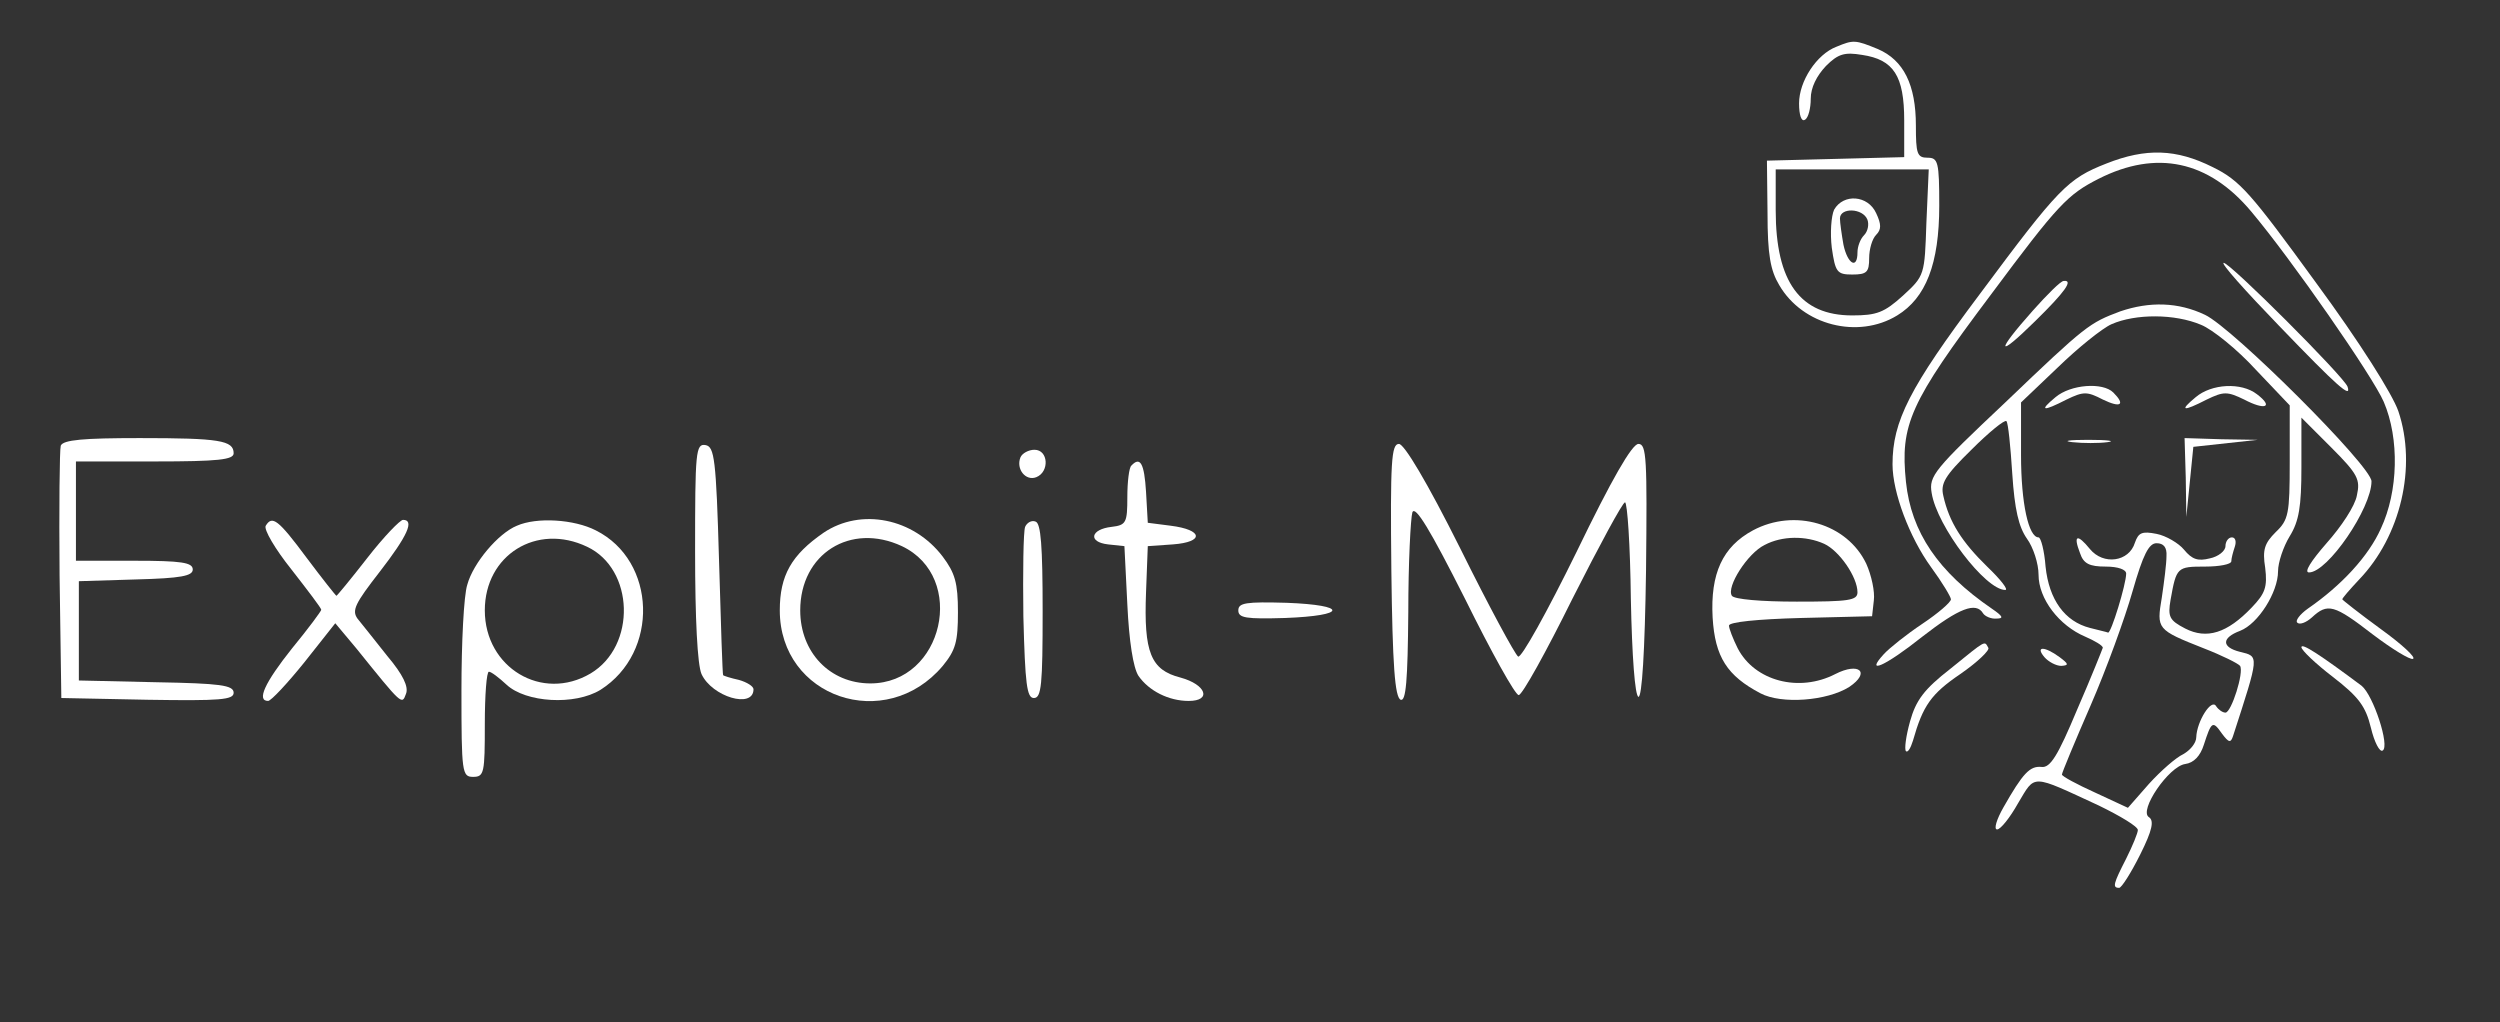 <svg version="1.0" xmlns="http://www.w3.org/2000/svg"
 viewBox="0 0 428 175"
 preserveAspectRatio="xMidYMid meet">

<rect x="0" y="0" width="428" height="175" fill="#333333" stroke="none"/>

<g transform="translate(0,175) scale(0.1,-0.1)"
fill="white" stroke="none">
<path d="M3144 1670 c-34 -13 -64 -59 -64 -97 0 -20 4 -32 10 -28 6 3 10 20
10 36 0 19 10 39 26 56 21 21 32 24 62 19 54 -8 72 -36 72 -112 l0 -63 -117
-3 -118 -3 1 -90 c0 -71 5 -98 20 -123 40 -69 135 -93 202 -52 49 30 72 88 72
188 0 75 -2 82 -20 82 -18 0 -20 7 -20 55 0 70 -21 112 -65 131 -39 16 -42 16
-71 4z m154 -301 c-3 -90 -3 -91 -40 -125 -32 -29 -45 -34 -87 -34 -89 0 -131
57 -131 180 l0 70 131 0 131 0 -4 -91z"/>
<path d="M3140 1391 c-5 -11 -7 -40 -4 -65 6 -42 9 -46 35 -46 25 0 29 4 29
28 0 15 5 33 12 40 9 9 9 18 0 37 -14 31 -56 34 -72 6z m57 -17 c3 -8 1 -20
-6 -27 -6 -6 -11 -19 -11 -29 0 -30 -17 -20 -24 13 -3 17 -6 38 -6 45 0 19 39
18 47 -2z"/>
<path d="M3606 1470 c-66 -26 -81 -41 -217 -224 -120 -160 -149 -217 -149
-291 0 -48 29 -125 66 -176 19 -26 34 -51 34 -55 0 -5 -22 -24 -49 -42 -27
-18 -57 -42 -66 -52 -33 -36 2 -21 66 30 63 49 92 60 104 40 3 -5 14 -10 23
-9 13 0 11 4 -8 17 -92 63 -138 131 -147 217 -10 98 6 135 145 320 116 156
132 172 185 199 99 50 188 31 261 -56 69 -82 208 -282 227 -326 27 -63 25
-153 -5 -217 -21 -47 -67 -97 -125 -137 -14 -10 -22 -21 -18 -24 4 -4 15 0 25
9 27 25 38 22 104 -29 33 -25 64 -44 69 -42 6 2 -19 25 -55 51 -37 27 -66 50
-66 51 0 2 13 17 29 34 71 74 99 193 67 288 -10 29 -66 118 -141 220 -112 154
-130 175 -177 198 -62 31 -114 33 -182 6z"/>
<path d="M3901 1193 c102 -106 125 -126 118 -105 -6 17 -201 212 -212 212 -6
0 37 -48 94 -107z"/>
<path d="M3480 1218 c-64 -72 -62 -83 4 -18 52 51 66 71 49 69 -5 0 -28 -23
-53 -51z"/>
<path d="M3630 1217 c-53 -20 -58 -23 -197 -156 -122 -115 -131 -126 -126
-155 9 -57 92 -166 126 -166 6 0 -8 18 -31 40 -43 42 -65 76 -75 121 -5 21 2
34 48 79 30 30 57 52 60 49 3 -3 7 -43 10 -90 4 -61 11 -91 25 -111 11 -15 20
-43 20 -62 0 -41 35 -87 80 -106 16 -7 30 -15 30 -19 -1 -3 -20 -51 -44 -106
-33 -79 -46 -100 -61 -98 -20 2 -32 -11 -65 -69 -12 -21 -17 -38 -11 -38 6 0
22 20 36 45 30 50 21 50 138 -4 37 -18 67 -36 67 -42 0 -5 -9 -27 -20 -49 -22
-43 -24 -50 -12 -50 4 0 20 25 36 57 21 42 24 58 15 64 -18 11 34 87 62 91 15
2 26 14 32 33 13 40 15 42 31 19 12 -16 15 -16 19 -4 45 139 45 136 12 144
-32 8 -32 24 0 36 31 12 65 66 65 102 0 15 9 42 20 60 16 26 20 51 20 118 l0
85 51 -51 c46 -46 50 -55 44 -82 -3 -18 -27 -54 -52 -82 -27 -31 -39 -50 -30
-50 32 0 107 110 107 156 0 26 -238 263 -285 285 -46 22 -95 23 -145 6z m138
-23 c20 -8 63 -43 94 -77 l58 -61 0 -97 c0 -89 -2 -99 -24 -120 -19 -19 -23
-30 -18 -61 4 -33 0 -44 -23 -68 -42 -44 -77 -55 -114 -36 -27 14 -30 20 -25
49 10 56 11 57 59 57 25 0 45 4 45 9 0 5 3 16 6 25 3 9 1 16 -5 16 -6 0 -11
-7 -11 -15 0 -8 -12 -18 -27 -21 -20 -5 -30 -2 -44 15 -9 11 -31 24 -47 27
-25 5 -31 2 -37 -15 -10 -33 -54 -39 -77 -11 -22 27 -29 24 -17 -7 6 -18 16
-23 44 -23 21 0 35 -5 35 -12 0 -18 -26 -103 -31 -101 -2 1 -16 4 -31 8 -43
11 -70 48 -76 105 -2 27 -8 50 -12 50 -17 0 -30 58 -30 141 l0 90 63 60 c34
33 76 67 92 74 41 18 108 18 153 -1z m-59 -396 c0 -13 -4 -44 -8 -71 -9 -54
-9 -55 72 -87 31 -12 59 -26 62 -30 7 -11 -15 -80 -25 -80 -5 0 -12 5 -16 11
-8 14 -33 -26 -34 -53 0 -10 -10 -22 -22 -29 -13 -6 -39 -29 -59 -51 l-36 -41
-56 26 c-31 14 -57 28 -57 31 0 3 22 56 49 118 27 62 59 150 72 196 18 63 28
82 41 82 12 0 18 -7 17 -22z"/>
<path d="M3519 1070 c-29 -24 -22 -25 19 -4 29 14 35 14 62 0 31 -15 39 -9 18
12 -18 18 -73 14 -99 -8z"/>
<path d="M3759 1070 c-29 -24 -22 -25 19 -4 29 14 35 14 64 0 36 -19 51 -13
22 9 -27 21 -78 18 -105 -5z"/>
<path d="M3548 993 c18 -2 45 -2 60 0 15 2 0 4 -33 4 -33 0 -45 -2 -27 -4z"/>
<path d="M3742 933 l1 -68 6 60 6 60 55 6 55 6 -62 1 -63 2 2 -67z"/>
<path d="M104 987 c-2 -7 -3 -107 -2 -222 l3 -210 148 -3 c125 -2 147 0 147
12 0 13 -23 16 -132 18 l-133 3 0 85 0 85 98 3 c77 2 97 6 97 17 0 12 -19 15
-100 15 l-100 0 0 85 0 85 135 0 c109 0 135 3 135 14 0 22 -24 26 -161 26 -96
0 -131 -3 -135 -13z"/>
<path d="M1190 806 c0 -116 4 -194 11 -210 18 -39 89 -60 89 -26 0 5 -11 12
-25 16 -14 3 -26 7 -27 8 -1 0 -4 89 -7 196 -5 175 -8 195 -23 198 -17 3 -18
-11 -18 -182z"/>
<path d="M2382 773 c2 -162 6 -217 16 -221 9 -3 12 32 13 150 0 84 4 161 7
171 5 12 30 -29 90 -148 45 -91 86 -165 92 -165 6 0 47 74 92 165 46 91 86
165 90 165 4 0 9 -74 10 -165 2 -99 7 -166 13 -168 6 -1 11 77 13 216 2 192 1
217 -13 217 -11 0 -46 -61 -106 -185 -50 -102 -95 -183 -100 -179 -5 3 -50 86
-99 185 -57 114 -96 179 -105 179 -13 0 -15 -29 -13 -217z"/>
<path d="M1747 967 c-8 -20 9 -41 27 -34 23 9 21 47 -3 47 -10 0 -21 -6 -24
-13z"/>
<path d="M1937 953 c-4 -3 -7 -28 -7 -54 0 -44 -2 -48 -27 -51 -36 -4 -41 -26
-6 -30 l28 -3 5 -100 c3 -63 10 -108 19 -122 18 -26 52 -43 86 -43 40 0 30 28
-14 40 -51 13 -63 43 -59 146 l3 79 43 3 c54 4 52 25 -4 32 l-39 5 -3 53 c-3
49 -10 61 -25 45z"/>
<path d="M455 850 c-4 -6 16 -40 44 -75 28 -36 51 -66 51 -69 0 -2 -22 -32
-50 -66 -47 -59 -61 -90 -41 -90 5 0 33 30 62 66 l53 67 36 -43 c79 -98 78
-97 85 -78 5 12 -5 33 -32 65 -21 27 -44 55 -51 64 -10 14 -4 26 38 80 48 62
60 89 40 89 -5 0 -33 -29 -61 -65 -28 -36 -52 -65 -53 -65 -1 0 -24 29 -51 65
-49 66 -59 73 -70 55z"/>
<path d="M885 850 c-32 -13 -75 -64 -85 -101 -6 -18 -10 -100 -10 -181 0 -141
1 -148 20 -148 19 0 20 7 20 90 0 50 3 90 7 90 4 0 17 -10 30 -22 33 -31 117
-36 161 -9 101 64 96 221 -8 273 -37 19 -101 23 -135 8z m120 -36 c81 -38 85
-170 6 -217 -83 -49 -181 10 -181 108 0 95 89 150 175 109z"/>
<path d="M1410 838 c-55 -38 -75 -73 -75 -133 0 -149 181 -211 279 -95 22 27
26 41 26 92 0 50 -5 67 -26 95 -50 66 -140 84 -204 41z m134 -23 c112 -53 71
-235 -54 -235 -69 0 -120 53 -120 125 0 97 86 151 174 110z"/>
<path d="M1755 848 c-3 -8 -4 -77 -3 -153 3 -117 6 -140 18 -140 13 0 15 23
15 149 0 111 -3 150 -12 153 -7 3 -15 -2 -18 -9z"/>
<path d="M3001 842 c-52 -28 -73 -74 -69 -149 4 -68 25 -100 82 -130 36 -19
114 -13 152 11 37 25 17 43 -24 22 -62 -32 -138 -12 -167 44 -8 16 -15 34 -15
39 0 6 48 11 123 13 l122 3 3 27 c2 15 -4 43 -13 63 -33 69 -123 95 -194 57z
m122 -23 c26 -12 57 -57 57 -83 0 -14 -15 -16 -104 -16 -61 0 -107 4 -111 10
-10 15 27 73 56 87 30 16 71 16 102 2z"/>
<path d="M2120 705 c0 -13 13 -15 80 -13 107 4 108 22 3 26 -70 2 -83 0 -83
-13z"/>
<path d="M3339 605 c-45 -35 -59 -54 -69 -90 -7 -25 -10 -48 -7 -51 3 -3 8 5
12 18 17 60 31 80 81 114 29 20 51 41 48 45 -7 12 -2 15 -65 -36z"/>
<path d="M3940 642 c0 -5 24 -28 54 -51 44 -34 56 -50 65 -87 6 -25 15 -42 20
-39 13 7 -16 95 -36 111 -71 53 -103 74 -103 66z"/>
<path d="M3500 625 c7 -8 20 -15 29 -15 13 1 13 3 -3 15 -26 19 -42 19 -26 0z"/>
</g>
</svg>
